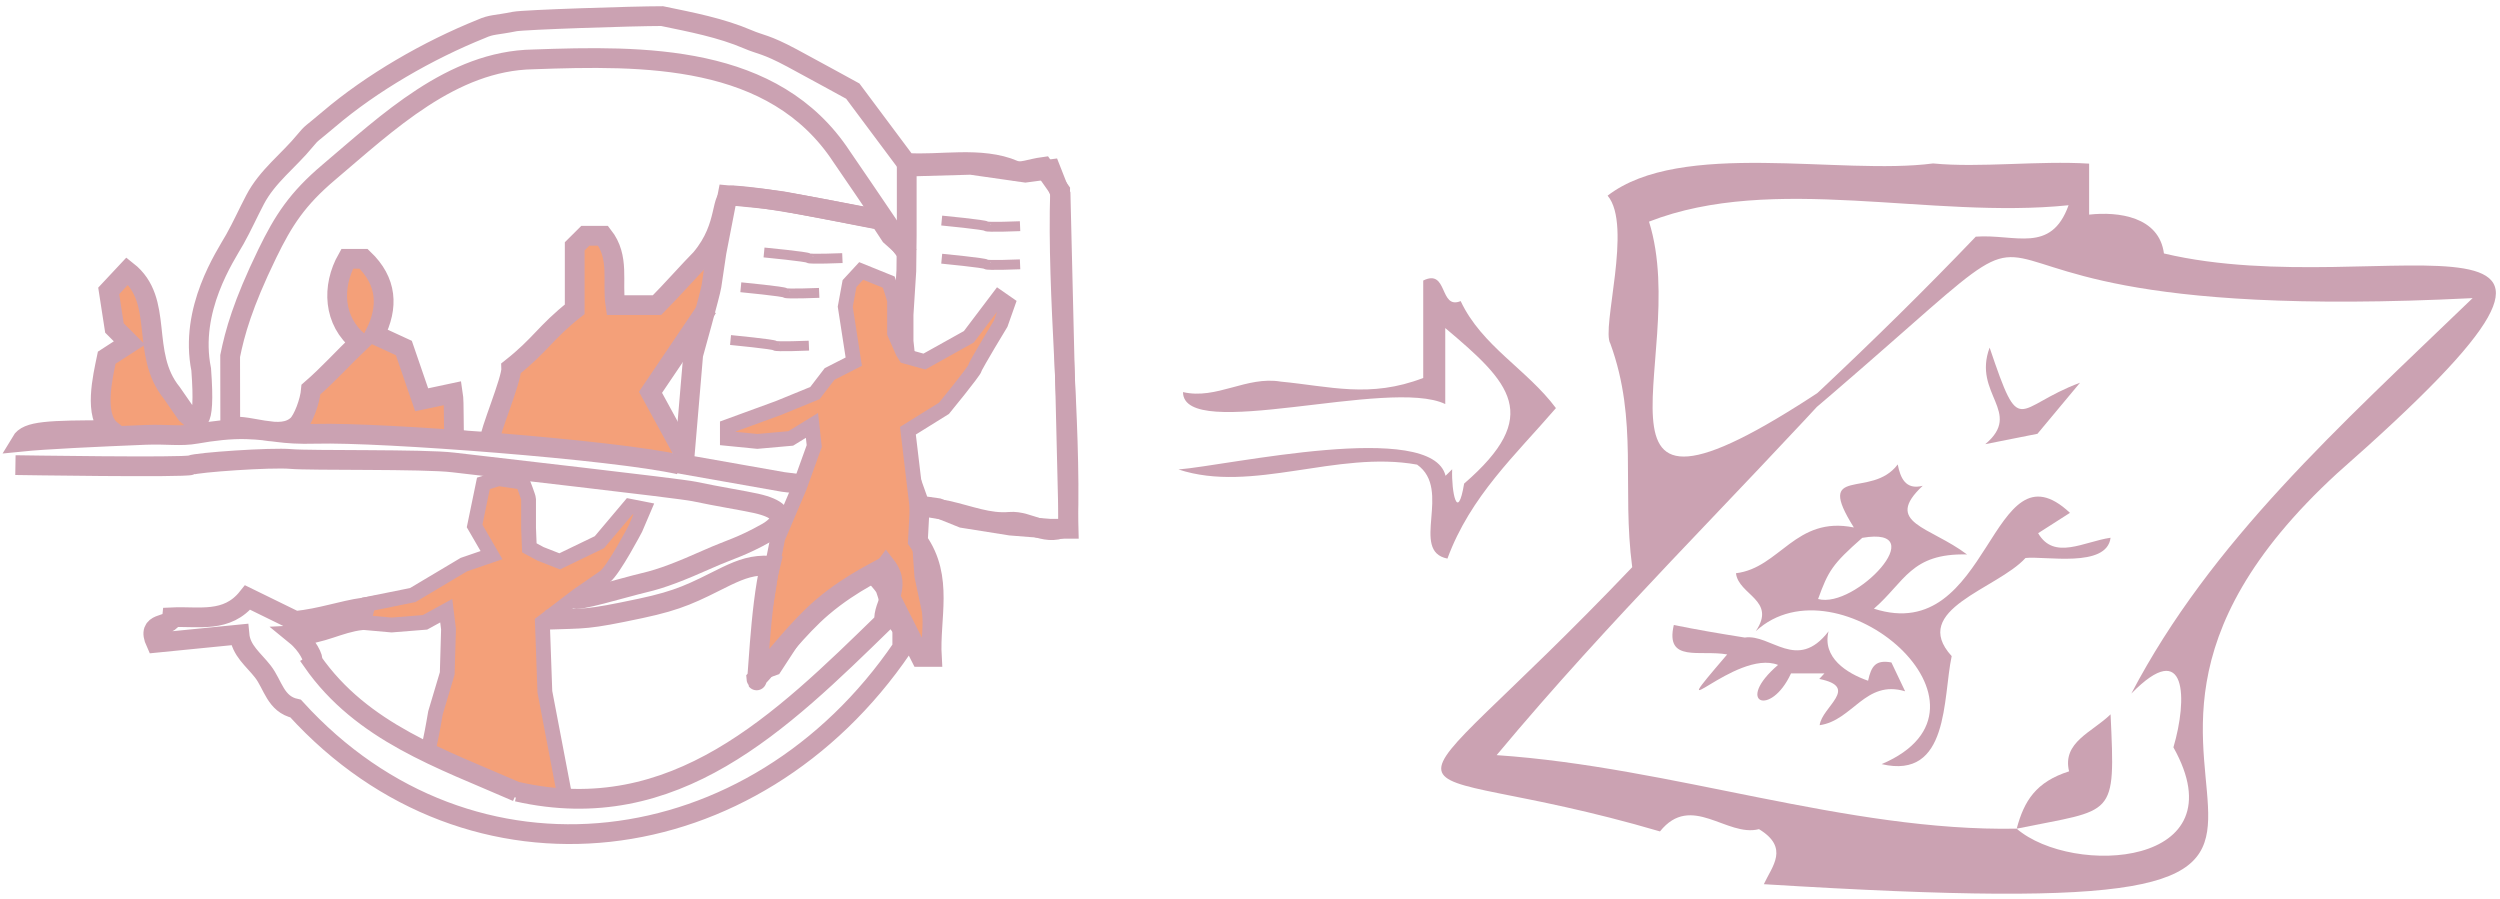 <svg width="253" height="91" viewBox="0 0 253 91" fill="none" xmlns="http://www.w3.org/2000/svg">
<path d="M94.921 51.42L97.411 52.42L102.251 53.19L106.261 53.51H108.141L107.331 19.67L106.331 17.13L103.771 17.47L98.241 16.68L91.761 16.86V23.85L91.721 27.41L91.441 31.85V34.54C91.441 34.54 92.111 40.16 91.651 40.87C91.191 41.58 91.651 47.13 91.651 47.13L93.091 51.16L94.921 51.42Z" stroke="#CBA2B2" stroke-width="2" stroke-miterlimit="10"/>
<path d="M49.531 44.7L51.741 37.25L58.481 31.3V24.93L59.551 23.85H61.351L62.161 25.39L62.591 30.87H67.481L71.101 27.27L72.911 27.23L68.761 35.21L65.831 39.7L68.821 45.18L66.511 47.15L56.521 44.89L52.221 44.71L49.531 44.7Z" fill="#F4A079"/>
<path d="M35.17 35.62L34.55 30.63L35.17 26.93L36.59 26.17L38.27 27.52C38.27 27.52 39.07 29.36 39.11 29.7C39.15 30.04 39.06 31.77 38.9 32.27C38.74 32.77 38.79 34.09 38.79 34.09L40.66 35.21L41.57 36.27C41.57 36.27 42.78 37.77 42.68 38.47C42.57 39.17 43.01 40.44 43.01 40.44L46.17 39.77V41.8L46.41 44.4C46.41 44.4 39.69 43.79 38.99 43.83C38.29 43.87 34.95 43.93 34.95 43.93C34.95 43.93 31.41 43.29 31.12 43.29C30.84 43.29 31.61 38.96 31.61 38.96C31.61 38.96 34.02 37.62 34.37 36.95C34.74 36.28 35.17 35.62 35.17 35.62Z" fill="#F4A079"/>
<path d="M13.191 34.47C13.191 34.47 11.961 33.5 11.911 33.19C11.861 32.88 11.551 29.21 11.551 29.21L13.221 27.44L14.801 28.86L15.621 35.22L16.731 37.77L18.321 40L19.341 43.41C19.341 43.41 15.431 43.64 15.361 43.64C15.291 43.64 11.031 44.42 11.031 44.42L10.221 39.44L10.751 37.73L11.131 35.63L13.191 34.47Z" fill="#F4A079"/>
<path d="M86.401 36.6L85.541 31.04L85.971 28.7L87.151 27.42L89.941 28.55C89.941 28.55 90.531 30.25 90.531 30.46C90.531 30.67 90.531 33.72 90.531 33.72L91.361 35.61L91.641 36.06L93.551 36.59L98.051 34.08L101.061 30.1L101.981 30.74L101.271 32.75C101.271 32.75 98.731 36.93 98.651 37.27C98.571 37.61 95.531 41.32 95.531 41.32L91.881 43.59L92.781 51.17L93.291 58.3C93.291 58.3 93.961 61.49 94.031 61.77C94.101 62.05 94.301 66.09 94.301 66.09L93.181 66.44C93.181 66.44 90.501 62.97 90.351 62.76C90.201 62.55 89.531 59.93 89.331 59.57C89.131 59.21 88.211 58.22 88.211 58.22C88.211 58.22 85.401 59.94 85.091 60.03C84.781 60.12 83.171 61.42 83.171 61.42C83.171 61.42 81.301 63.29 81.091 63.5C80.881 63.71 78.361 67.6 78.361 67.6L76.911 68.12C76.911 68.12 76.691 65.72 76.731 65.43C76.771 65.14 77.791 59.7 77.861 58.99C77.931 58.28 78.711 54.45 78.711 54.45L80.911 49.28L82.401 45.14L82.171 43.05L80.021 44.37L76.641 44.67L73.611 44.37V43.18L78.781 41.29L82.471 39.78L83.951 37.85L86.401 36.6Z" fill="#F4A079" stroke="#CBA2B2" stroke-width="1.5" stroke-miterlimit="10"/>
<path d="M45.26 68.15L45.39 63.67L45.16 61.8L43.01 62.98L39.63 63.25L36.6 62.98L37.22 61.14L41.77 60.22L46.94 57.14L49.74 56.18L48.03 53.23L48.92 48.92L50.45 48.44L52.9 48.8C52.9 48.8 53.49 50.32 53.49 50.51C53.49 50.7 53.49 53.43 53.49 53.43L53.57 55.44L54.7 56.05L56.64 56.81L60.66 54.87L63.73 51.23L65.15 51.51L64.3 53.5C64.3 53.5 62.13 57.64 61.22 58.36C60.97 58.55 58.51 60.23 58.51 60.23L54.89 62.99L55.14 70.01L57.2 80.8L53.45 80.35L51.65 79.74L46.58 77.65L43.33 75.96L43.57 74.83C43.77 73.93 44.07 72.14 44.07 72.14L45.26 68.15Z" fill="#F4A079" stroke="#CBA2B2" stroke-width="1.5" stroke-miterlimit="10"/>
<path d="M204.08 83.86C209.75 88.73 226.74 87.76 219.95 75.63C221.38 70.8 221.35 64.4 215.69 70.19C223.75 54.79 236.7 43.2 250.23 30.17C178.06 33.8 226.08 7.5 168.16 54.2C179.52 43.96 189.49 34.88 199.95 23.95C203.91 23.66 207.56 25.73 209.34 20.77C195.38 22.21 179.46 17.52 166.88 22.43C171.39 36.78 156.95 58.39 187.16 37.6C174.96 51 163.11 62.45 151.46 76.42C169.21 77.62 186.92 84.18 204.08 83.86ZM165.18 57.4C164.11 49.29 165.81 42.58 162.97 34.78C162.02 33.25 165.25 22.81 162.69 19.8C170.1 14.08 186.28 17.77 195.63 16.54C200.32 17 206.37 16.24 211.42 16.56V21.72C214.37 21.39 218.5 21.92 218.99 25.65C241.36 30.96 271.7 16.98 236.52 47.9C200.52 80.97 257.05 94.33 178.5 89.48C179.34 87.66 181.11 85.8 178.01 83.91C174.75 84.76 171.16 80.19 167.99 84.14C139.11 75.67 138.81 85.06 165.18 57.4Z" fill="#CBA2B2"/>
<path d="M144.03 38.25V28.39C146.56 27.14 145.63 31.38 147.82 30.47C149.96 35.03 154.54 37.38 157.46 41.3C153.39 46.03 148.81 50.2 146.48 56.53C142.63 55.77 147 49.55 143.41 47.02C135.28 45.55 126.72 49.97 119.26 47.51C124.28 47.11 144.9 42.46 146.29 48.15C146.51 47.93 146.73 47.71 146.96 47.49C146.87 49.76 147.5 52.94 148.17 48.94C156.14 42.05 152.87 38.76 146.26 33.2V40.89C140.64 38.17 119.74 44.83 119.72 39.68C123.12 40.47 126.14 38.03 129.62 38.62C134.57 39.09 138.63 40.33 144.03 38.25Z" fill="#CBA2B2"/>
<path d="M188.46 54.43C185.42 57.1 185.02 57.79 183.99 60.62C187.76 61.66 195.71 53.18 188.46 54.43ZM177.68 63.88C179.83 60.73 175.94 60.23 175.68 58.01C180.13 57.48 181.7 52.18 187.61 53.38C183.56 46.93 189.37 50.58 192.05 47C192.31 48.32 192.82 49.62 194.58 49.16C190.55 52.94 195.29 53.26 199.06 56.11C193.38 55.97 192.79 58.87 189.64 61.6C201.57 65.44 201.41 44.35 209.48 51.9C208.38 52.6 207.32 53.28 206.26 53.96C207.87 56.73 210.89 54.81 213.59 54.42C213.21 57.53 206.9 56.24 204.98 56.47C202.13 59.61 193.2 61.68 197.51 66.4C196.6 70.65 197.29 78.94 190.42 77.33C203.96 71.57 186.01 56.19 177.68 63.88Z" fill="#CBA2B2"/>
<path d="M191.41 67.04C191.82 67.9 192.23 68.75 192.8 69.96C188.77 68.75 187.51 72.91 184.15 73.39C184.37 71.53 188.26 69.54 184.11 68.71C184.28 68.52 184.46 68.33 184.63 68.15H181.25C179.18 72.64 175.5 71.1 179.94 67.29C175.64 65.59 167.64 74.58 174.79 66.23C172.06 65.73 168.49 67.11 169.39 63.25C171.83 63.74 173.79 64.08 176.57 64.52C179.21 64.12 181.86 68.04 185.05 63.89C184.38 66.53 186.88 68.14 189.05 68.89C189.38 67.35 189.86 66.76 191.41 67.04Z" fill="#CBA2B2"/>
<path d="M213.59 72.29C214.08 82.92 214.05 81.82 204.09 83.86C204.84 81.04 206.05 79.12 209.39 78.06C208.68 75.1 211.73 74.11 213.59 72.29Z" fill="#CBA2B2"/>
<path d="M206.19 43.9C204.43 44.25 202.67 44.6 200.91 44.95C204.77 41.71 199.59 39.87 201.35 35.18C204.52 44.54 203.84 41.22 210.5 38.73C208.91 40.64 207.55 42.27 206.19 43.9Z" fill="#CBA2B2"/>
<path d="M68.741 47.01C62.191 45.52 38.561 43.72 32.011 43.9C28.281 44 27.831 43.53 24.951 43.44C23.311 43.39 21.501 43.61 19.871 43.9C18.241 44.19 16.991 43.92 14.681 44.01C9.771 44.21 4.591 44.45 2.131 44.7C2.771 43.62 4.791 43.53 11.241 43.53C9.441 42.09 10.411 38.09 10.801 36.2C11.421 35.8 12.241 35.26 13.101 34.71C12.511 34.12 12.041 33.65 11.581 33.19C11.401 32.06 11.231 30.95 11.001 29.44C11.321 29.1 12.011 28.36 12.881 27.43C16.701 30.44 14.131 35.75 17.391 39.77L18.861 41.89C19.841 42.78 20.831 43.74 20.361 37.39C19.141 31.3 22.791 25.94 23.771 24.21C24.501 22.91 25.111 21.54 25.811 20.21C27.051 17.83 29.231 16.25 30.881 14.23C31.571 13.38 31.521 13.57 33.291 12.06C37.631 8.37 43.291 5.1 48.711 2.92C49.761 2.45 50.121 2.57 52.071 2.18C53.011 1.99 64.181 1.63 67.001 1.63C69.941 2.24 72.951 2.81 75.681 3.98C76.971 4.54 77.461 4.43 80.151 5.87C81.961 6.84 86.301 9.22 86.301 9.22C87.931 11.41 89.701 13.78 91.721 16.48C95.031 16.74 99.281 15.78 102.621 17.22C103.241 17.55 104.311 17.06 105.591 16.89C105.801 17.19 106.311 17.91 107.281 19.29C106.941 30.32 108.411 42.06 108.091 53.13C106.031 54.54 104.151 52.64 102.191 52.81C100.051 53 98.161 52.18 95.791 51.65L93.081 51.2L92.891 54.74C95.511 58.47 94.071 62.55 94.301 66.48H93.161C92.631 65.43 92.091 64.37 91.311 62.82V65.55C76.351 87.53 47.671 91.24 29.921 71.71C27.861 71.26 27.641 69.29 26.601 67.96C25.661 66.75 24.381 65.84 24.231 64.21C21.261 64.5 18.471 64.78 15.771 65.05C14.711 62.73 17.291 63.57 17.411 62.47C20.101 62.34 22.971 63.1 25.061 60.47C26.991 61.41 28.661 62.23 29.901 62.84C32.631 62.54 34.341 61.85 36.921 61.45L36.591 62.76C34.191 63.05 32.671 64.17 29.931 64.3C31.121 65.27 31.791 66.69 31.611 66.92C36.621 74.12 44.651 76.78 52.321 80.14M52.341 80.12C68.281 83.74 79.061 73.06 89.481 62.91C89.301 61.13 91.371 59.47 89.651 57.25C89.411 57.56 86.331 58.79 83.211 61.45C82.001 62.48 80.791 63.79 79.711 65.03C78.351 66.59 77.211 68.04 76.551 68.71C76.661 70.09 76.881 61.47 77.941 57.24C76.201 57.16 75.071 57.57 73.531 58.3C70.101 60.01 68.821 60.72 64.831 61.57C59.231 62.76 59.341 62.57 55.251 62.72M49.531 44.7C49.491 43.83 51.801 38.42 51.741 37.25C54.721 34.9 55.181 33.65 58.161 31.3V24.93C58.551 24.54 58.931 24.15 59.231 23.86H61.031C62.751 26.05 61.921 28.51 62.281 30.88H66.491C67.831 29.54 69.881 27.23 70.931 26.18C73.801 22.77 72.751 19.77 74.191 19.77C79.291 20.1 88.921 22.34 89.071 22.23C89.921 23.08 90.451 23.9 91.921 25.8C91.921 25.8 87.991 19.95 85.171 15.85C78.321 5.42 65.121 5.61 53.951 6.01C45.731 6.15 39.191 12.43 33.291 17.42C30.081 20.13 28.681 22.31 27.051 25.66C24.541 30.83 23.771 33.67 23.291 36.03L23.301 43.2C25.421 42.92 28.391 44.57 30.091 43.02C30.661 42.5 31.371 40.67 31.471 39.42C33.251 37.88 34.741 36.2 36.381 34.64C33.701 32.51 33.561 28.98 35.141 26.19H36.791C39.171 28.46 39.351 31.06 37.921 33.86C39.051 34.38 40.071 34.85 40.871 35.22C41.531 37.13 42.131 38.89 42.671 40.46C43.951 40.19 44.861 40 45.831 39.79C45.991 40.79 45.861 43.51 46.001 44.43C47.721 44.7 49.531 44.7 49.531 44.7Z" stroke="#CBA2B2" stroke-width="2" stroke-miterlimit="10"/>
<path d="M91.721 25.28L90.121 23.85L89.051 22.22L79.231 20.37L77.331 20.12L73.631 19.76L72.511 25.52C72.511 25.52 72.091 28.29 72.001 28.95C71.911 29.61 70.151 35.91 70.151 35.91L69.211 47L79.231 48.77L81.491 49.06" stroke="#CBA2B2" stroke-width="2" stroke-miterlimit="10"/>
<path d="M1.561 47.07C1.561 47.07 18.75 47.34 19.32 47.07C19.89 46.8 27.451 46.27 29.43 46.45C31.41 46.63 42.941 46.44 45.871 46.8C48.801 47.16 68.721 49.41 70.27 49.74C72.611 50.24 75.261 50.66 76.511 50.94C81.231 52 77.6 53.9 77.57 53.92C75.01 55.36 73.901 55.58 71.761 56.53C68.851 57.82 67.041 58.54 65.151 58.98C63.261 59.42 58.09 61.01 58.1 60.54" stroke="#CBA2B2" stroke-width="2" stroke-miterlimit="10"/>
<path d="M69.22 45.91L65.83 39.7L71.62 31.13" stroke="#CBA2B2" stroke-width="2" stroke-miterlimit="10"/>
<path d="M95.301 22.32C95.301 22.32 99.751 22.75 99.791 22.89C99.831 23.03 103.231 22.89 103.231 22.89" stroke="#CBA2B2" stroke-miterlimit="10"/>
<path d="M95.301 26.18C95.301 26.18 99.751 26.61 99.791 26.75C99.831 26.89 103.231 26.75 103.231 26.75" stroke="#CBA2B2" stroke-miterlimit="10"/>
<path d="M77.32 25.55C77.32 25.55 81.77 25.98 81.81 26.12C81.85 26.26 85.25 26.12 85.25 26.12" stroke="#CBA2B2" stroke-miterlimit="10"/>
<path d="M74.971 29.07C74.971 29.07 79.421 29.5 79.461 29.64C79.501 29.78 82.901 29.64 82.901 29.64" stroke="#CBA2B2" stroke-miterlimit="10"/>
<path d="M73.93 34.41C73.93 34.41 78.38 34.84 78.42 34.98C78.46 35.12 81.86 34.98 81.86 34.98" stroke="#CBA2B2" stroke-miterlimit="10"/>
</svg>
